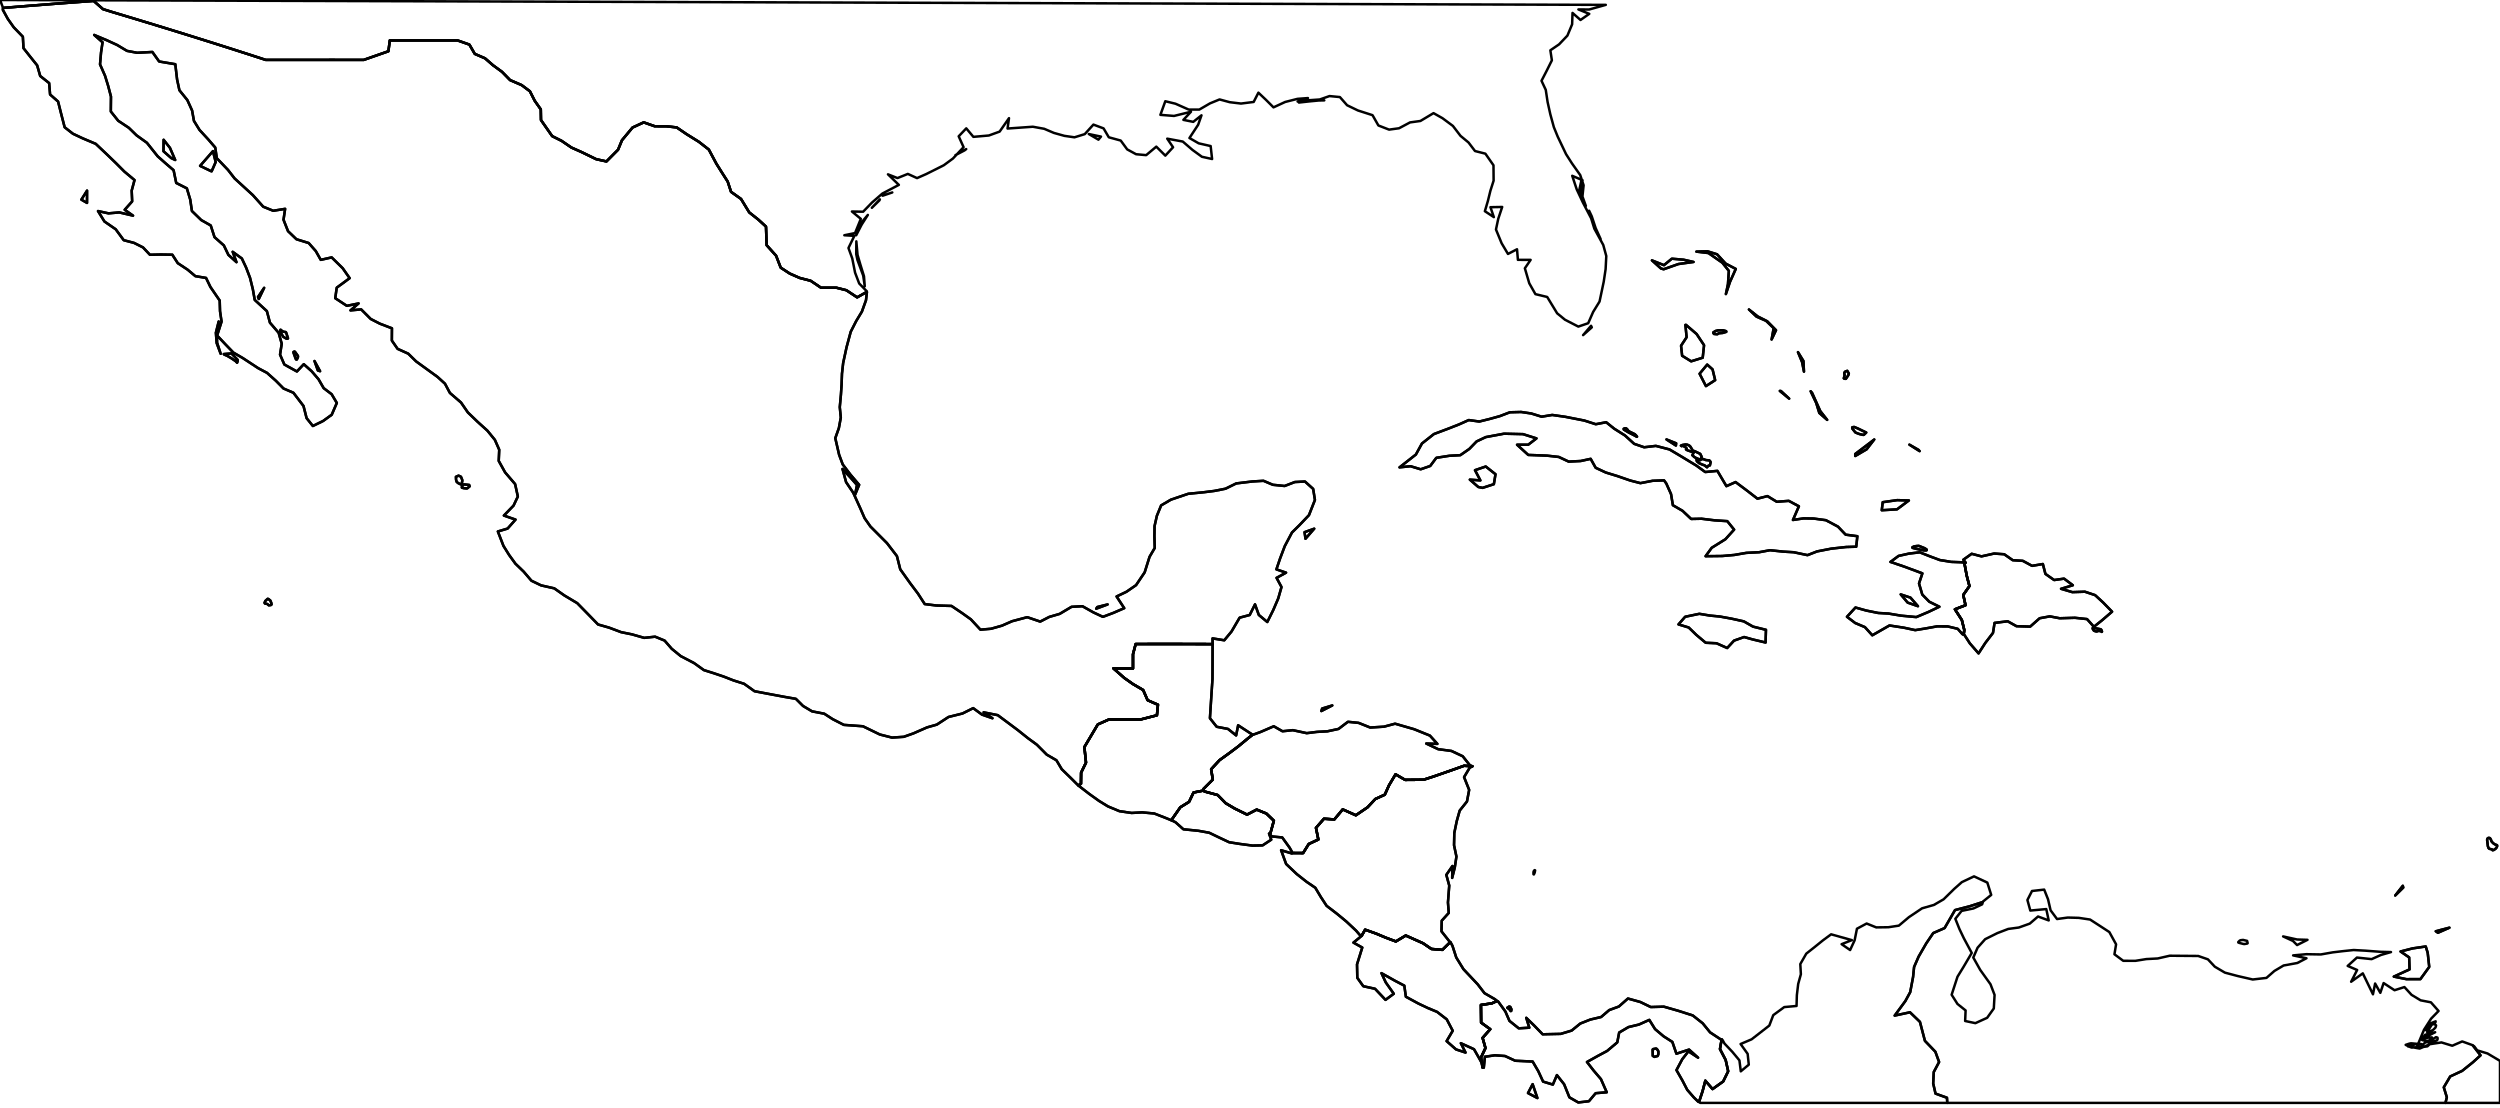 <?xml version="1.0" ?><!DOCTYPE svg  PUBLIC '-//W3C//DTD SVG 1.1//EN'  'http://www.w3.org/Graphics/SVG/1.1/DTD/svg11.dtd'><svg enable_background="new 0 0 1000 443" height="443px" pretty_print="False" style="stroke-linejoin: round; stroke:#000; fill: none;" version="1.1" viewBox="0 0 1000 443" width="1000px" xmlns="http://www.w3.org/2000/svg" xmlns:xlink="http://www.w3.org/1999/xlink"><defs><style type="text/css"><![CDATA[path { fill-rule: evenodd; }]]></style></defs><g class="" id="countries"><path d="M970.297,378.593L965.02,379.362L960.223,380.595L963.663,382.967L963.824,387.758L957.53,390.635L962.563,391.663L968.162,391.648L971.695,386.765L971.08,381.117L970.297,378.593Z M975.172,373.103L979.766,371.073L974.312,372.493L975.172,373.103Z " data-iso2="TT"/><path d="M481.438,315.523L485.116,311.837L484.459,307.698L487.834,304.041L491.681,301.275L495.236,298.609L499.122,295.4L501.077,293.858L500.837,293.769L495.256,290.116L494.448,294.17L491.197,291.572L486.682,290.712L483.968,287.292L484.314,281.927L484.991,271.561L485.018,265.891L485.039,259.361L485.044,257.641L480.055,257.627L474.664,257.608L470.206,257.605L466.085,257.603L459.99,257.603L454.269,257.622L453.198,261.686L453.193,267.373L445.359,267.349L449.725,271.187L453.145,273.598L457.262,276.004L459.048,280.09L463.179,281.893L462.77,286.113L456.296,287.782L443.577,287.782L439.124,289.766L433.756,298.818L434.4,305.049L432.444,309.061L432.385,313.504L431.355,314.157L431.436,314.275L435.781,317.625L439.6,320.358L443.169,322.553L447.789,324.474L452.641,325.18L456.858,324.95L461.695,325.401L466.106,327.113L468.381,328.048L468.54,328.072L472.125,322.913L475.629,320.737L477.411,317.005L479.967,316.503L481.475,316.207L481.438,315.523Z " data-iso2="GT"/><path d="M431.355,314.157L432.385,313.504L432.444,309.061L434.4,305.049L433.756,298.818L439.124,289.766L443.577,287.782L456.296,287.782L462.77,286.113L463.179,281.893L459.048,280.09L457.262,276.004L453.145,273.598L449.725,271.187L445.359,267.349L453.193,267.373L453.198,261.686L454.269,257.622L459.99,257.603L466.085,257.603L470.206,257.605L474.664,257.608L480.055,257.627L485.044,257.641L485.025,255.356L489.711,256.113L492.609,252.607L495.851,247.069L499.876,245.998L502.004,241.752L503.522,245.974L506.92,248.798L509.295,244.029L511.299,239.365L512.6,234.806L510.626,231.146L514.416,229.062L510.559,227.746L512.036,223.391L513.916,218.439L516.779,213.019L519.711,210.125L523.585,206.059L525.968,199.995L525.271,195.568L521.988,192.61L517.934,192.814L513.844,194.396L509.144,193.914L505.395,192.321L500.904,192.59L494.507,193.366L490.207,195.482L485.726,196.368L481.653,196.88L475.317,197.509L468.367,199.862L464.454,202.158L462.755,206.305L461.825,210.425L461.767,214.599L461.897,219.181L459.821,222.726L457.869,228.932L454.418,234.062L450.585,236.708L446.638,238.596L449.695,243.269L445.349,245.153L441.161,246.738L437.393,244.977L432.976,242.487L428.614,242.732L423.864,245.556L419.702,246.771L416.085,248.637L410.9,246.872L404.833,248.486L400.775,250.268L396.409,251.505L392.182,251.868L388.344,247.732L384.871,245.251L380.596,242.374L374.525,242.199L369.894,241.627L367.171,237.415L364.039,233.25L360.1,227.717L358.77,222.433L354.786,217.241L348.155,210.583L345.841,207.267L344.101,203.282L341.3,197.11L338.433,192.85L337.001,187.59L340.124,190.957L342.795,194L342.014,197.935L343.663,193.926L340.186,189.852L337.095,185.779L335.647,181.91L334.115,175.268L335.547,171.235L336.322,167.02L335.911,162.848L336.367,157.867L336.636,153.857L336.79,149.461L337.265,145.182L338.62,138.904L340.292,132.702L342.453,128.461L344.763,124.633L346.392,120.113L346.766,116.878L346.73,116.755L342.857,118.944L338.538,116.088L334.508,115.075L328.413,115.094L324.265,112.313L319.844,111.165L315.872,109.407L312.288,107.063L310.434,102.279L306.649,98.071L306.397,90.64L303.277,87.792L299.693,84.96L296.409,79.578L292.421,76.74L291.077,72.628L288.783,69.042L286.533,65.452L283.529,59.825L279.559,56.729L274.621,53.66L270.673,50.965L266.599,50.523L261.871,50.492L257.485,48.944L253.006,51.023L248.788,56.101L247.213,59.904L242.582,64.575L238.476,63.67L232.688,60.855L228.552,59.011L224.62,56.328L220.872,54.452L216.395,48.028L216.323,43.765L213.902,40.331L211.957,36.5L208.667,34.043L204.032,32.035L200.787,28.714L197.221,26.115L194.007,23.322L189.908,21.55L187.756,17.83L183.017,16.165L174.943,16.17L170.346,16.16L166.302,16.16L160.538,16.175L155.927,16.16L155.36,20.503L145.489,23.961L140.842,23.964L132.804,23.951L126.458,23.961L120.123,23.961L106.285,23.956L99.858,21.862L90.713,18.932L84.608,16.996L74.789,13.921L66.536,11.367L60.527,9.526L54.141,7.586L49.255,6.113L45.077,4.865L41.198,3.657L37.462,0.371L30.921,0.843L22.213,1.496L16.422,1.948L11.831,2.308L4.81,2.875L1.21,3.167L1.131,3.926L3.148,7.591L5.502,10.927L9.146,14.691L9.393,19.263L12.322,22.967L14.859,26.134L16.084,30.4L19.658,33.234L20.032,37.799L23.228,40.614L24.369,45.148L25.863,50.911L29.163,53.487L33.099,55.341L38.294,57.536L43.073,62.051L46.482,65.351L49.755,68.636L53.809,72.028L52.68,76.221L52.867,80.558L49.882,83.909L53.213,86.253L47.699,84.963L43.41,85.34L39.207,84.425L41.776,88.599L46.281,91.704L49.49,96.073L53.612,97.156L57.209,98.967L59.969,101.906L64.261,101.806L68.925,101.885L71.11,105.262L75.025,107.85L78.145,110.459L82.414,111.168L84.161,114.782L87.886,120.221L88.008,124.461L88.62,128.646L86.851,134.206L90.164,137.728L93.354,141.032L97.115,143.224L103.239,147.247L106.794,149.135L110.363,152.315L113.398,155.398L117.368,157.106L121.399,162.398L122.637,167.253L125.142,170.394L129.254,168.386L132.691,165.896L134.73,161.177L132.655,157.685L129.47,155.259L127.419,151.709L124.686,148.525L121.511,145.681L118.764,148.59L113.742,145.809L112.015,141.836L112.692,137.482L111.458,133.125L107.976,129.071L106.75,124.444L101.894,119.974L101.14,115.709L100.014,111.143L98.443,107.015L96.736,103.388L93.076,100.727L94.589,104.865L91.356,101.953L89.54,98.167L85.808,94.858L84.296,90.188L80.496,88.027L76.764,84.401L76.096,79.852L74.741,75.337L70.489,73.179L69.439,68.089L66.223,65.315L63.067,62.519L58.761,57.109L54.62,54.135L51.533,51.124L47.267,48.29L44.332,44.601L44.387,38.642L43.251,34.312L42.017,30.325L40.009,25.748L40.412,21.036L41.022,16.915L37.679,13.974L42.896,16.175L46.863,18L50.792,20.349L54.841,21.11L60.946,20.788L63.66,24.6L70.121,25.685L70.836,31.795L71.759,36.089L74.948,40.047L76.836,44.207L77.58,48.362L79.812,51.98L83.281,55.741L86.094,59.006L86.735,63.286L91.208,67.978L93.82,71.35L97.067,74.319L101.164,78.07L105.29,82.681L109.296,84.309L114.051,83.536L113.405,87.902L115.209,92.466L118.576,95.693L123.473,97.208L126.314,100.429L128.303,103.941L132.671,102.958L137.084,107.298L139.864,111.27L134.696,115.06L134.096,119.282L138.736,122.335L143.427,121.374L140.196,124.152L144.466,123.754L148.289,127.587L151.918,129.458L156.777,131.324L156.743,136.226L159.031,139.534L163.295,141.464L166.456,144.567L175.015,150.768L177.986,153.475L179.963,157.171L184.413,161.016L187.138,164.966L191.125,168.804L194.925,172.229L197.95,175.937L199.689,179.89L199.493,184.372L202.034,188.94L206.042,193.628L207.137,198.594L205.417,202.242L201.557,206.221L206.213,207.838L203.037,211.426L199.15,212.591L201.38,218.353L203.66,222.008L206.188,225.495L209.469,228.653L212.574,232.287L216.433,234.151L221.703,235.337L225.752,238.183L230.892,241.257L235.455,245.912L239.23,249.793L243.632,251.05L248.45,252.862L252.771,253.739L257.68,255.143L262.044,254.675L265.841,256.229L268.699,259.517L272.301,262.449L277.647,265.245L281.552,268.04L285.553,269.304L289.511,270.639L293.344,272.147L297.643,273.516L301.808,276.487L306.961,277.469L313.941,278.771L318.345,279.53L321.213,282.383L324.811,284.533L329.7,285.481L333.082,287.667L337.532,289.952L345.162,290.505L351.942,293.802L356.81,295.035L361.503,294.723L365.369,293.354L370.836,290.952L374.722,289.845L379.405,286.792L385.008,285.395L389.28,283.257L392.782,285.837L396.975,287.297L393.455,284.934L399.103,286.062L403.181,289.093L407.105,292.023L411.203,295.29L414.755,297.891L418.681,301.846L422.581,304.118L424.685,307.663L428.975,311.846L431.201,314.08L431.355,314.157Z M84.66,68.512L86.274,64.827L85.179,60.456L80.039,66.355L84.526,68.507L84.66,68.512Z M70.078,63.992L67.983,59.145L65.452,55.924L65.394,60.5L68.492,63.228L70.078,63.992Z M522.197,215.507L525.684,211.477L521.822,212.87L522.197,215.507Z M34.807,81.163L34.816,76.25L32.549,79.857L34.807,81.163Z M94.833,145.081L94.889,144.978L95.05,144.452L95.064,143.986L94.968,143.837L92.567,141.377L89.51,141.625L89.66,141.815L90.895,142.338L92.638,143.366L94.003,144.293L94.228,144.447L94.411,144.634L94.833,145.081Z M87.475,128.606L86.351,133.087L86.663,137.199L88.272,141.512L86.827,137.064L86.754,132.4L87.475,128.606Z M182.797,192.859L183.209,193.181L183.353,193.292L184.42,193.815L184.631,193.762L184.929,192.316L184.876,191.923L184.396,190.727L184.204,190.602L183.411,190.256L182.571,190.631L182.369,190.731L182.422,191.836L182.455,192.028L182.671,192.734L182.797,192.859Z M112.332,131.93L112.18,131.919L112.116,132.386L112.128,132.772L113.273,134.682L114.335,135.345L114.719,135.484L115.045,135.495L115.2,135.304L114.455,133.029L114.359,132.881L114.191,132.789L113.931,132.78L113.528,132.707L113.283,132.626L112.836,132.424L112.332,131.93Z M107.509,242.127L108.415,242.011L108.629,241.752L108.508,241.137L108.441,240.969L108.124,240.2L107.918,240.037L107.329,239.581L107.065,239.531L106.198,240.316L106.102,240.465L105.816,241.106L105.968,241.404L106.193,241.493L106.568,241.512L106.779,241.555L107.019,241.689L107.154,241.8L107.509,242.127Z M103.513,119.585L105.655,115.142L103.215,118.788L103.513,119.585Z M438.485,243.476L443.039,241.776L438.913,242.809L438.485,243.476Z M186.634,195.376L186.914,195.329L187.854,194.539L187.666,193.978L185.832,193.786L185.587,193.777L185.38,193.805L185.256,193.93L185.14,194.065L184.9,194.449L184.727,194.769L184.766,195.07L185.438,195.256L186.634,195.376Z M128.029,148.477L125.8,144.418L127.145,148.198L128.029,148.477Z M118.576,143.832L118.696,143.827L118.997,143.316L119.196,142.775L119.182,142.381L118.005,140.734L117.809,140.614L117.409,140.77L117.385,141.022L118.182,143.256L118.398,143.755L118.576,143.832Z " data-iso2="MX"/><path d="M997.037,340.095L997.43,340.018L997.608,339.941L998.223,339.489L998.413,339.312L998.564,339.1L998.655,338.951L998.814,338.63L998.869,338.368L998.833,338.116L998.648,337.996L998.182,337.844L997.964,337.755L997.313,337.311L996.772,336.761L996.624,336.555L996.472,336.18L996.371,335.873L995.992,335.248L995.6,335.14L995.341,335.176L995.137,335.267L994.981,335.471L994.87,335.796L994.851,335.993L995.139,338.437L995.411,339.213L995.733,339.524L996.379,339.657L996.823,339.775L997.037,340.095Z " data-iso2="BB"/><path d="M961.122,354.322L958.093,358.195L961.3,355.033L961.122,354.322Z " data-iso2="GD"/><path d="M785.711,225.013L786.688,230.251L787.779,234.427L785.307,237.979L786.213,242.081L781.969,243.717L784.736,248.011L785.716,251.993L785.474,253.844L785.749,253.948L787.935,257.339L791.422,261.354L794.136,257.161L797.195,253.165L797.829,249.163L803.067,248.51L806.586,250.477L812.076,250.643L815.859,247.301L819.916,246.547L823.873,247.3L829.966,247.117L834.81,247.636L837.562,250.71L840.781,248.145L844.825,244.668L841.294,241.046L838.055,238.061L833.96,236.685L828.945,236.858L824.421,235.522L829.133,234.1L825.631,231.454L821.654,232.016L818.169,229.566L817.143,225.613L812.83,226.338L809.137,224.34L805.106,224.081L801.689,221.705L797.652,221.415L792.599,222.548L788.665,221.516L785.334,223.893L786.308,225.091L785.711,225.013Z M840.713,252.752L840.796,252.641L840.694,252.271L840.473,251.848L840.291,251.719L840.079,251.661L837.14,251.091L837.053,251.402L837.113,251.572L837.562,252.264L837.971,252.434L838.494,252.574L838.674,252.588L839.176,252.439L839.349,252.372L839.556,252.348L839.897,252.406L840.425,252.545L840.713,252.752Z " data-iso2="DO"/><path d="M785.474,253.844L785.716,251.993L784.736,248.011L781.969,243.717L786.213,242.081L785.307,237.979L787.779,234.427L786.688,230.251L785.711,225.013L784.592,224.907L780.456,224.753L775.97,224.028L772.122,222.596L767.895,220.925L763.587,221.439L759.432,222.366L756.18,224.767L761.569,226.602L768.952,229.35L767.607,233.394L768.909,237.818L771.704,240.681L775.758,242.691L771.402,244.764L766.522,246.834L760.412,246.262L755.402,245.422L751.295,245.191L746.492,244.216L742.19,243.006L738.787,246.714L742.075,249.211L745.964,250.849L748.922,254.116L755.777,250.191L761.574,251.08L766.082,252.055L770.057,251.407L774.85,250.542L779.068,250.566L783.086,251.524L784.986,253.683L785.474,253.844Z M767.18,242.482L764.202,239.052L760.287,237.76L763.058,241.041L767.18,242.482Z M770.388,220.18L770.639,220.104L770.701,219.854L770.081,219.407L769.658,219.196L767.727,218.418L767.446,218.344L766.546,218.413L765.628,218.571L765.46,218.638L764.953,218.912L764.958,219.088L765.158,219.2L766.31,219.493L769.461,220.137L770.388,220.18Z " data-iso2="HT"/><path d="M700.92,255.733L706.23,257.007L706.384,251.921L701.221,250.652L697.518,248.544L692.637,247.468L687.949,246.613L683.934,246.224L679.74,245.523L674.061,246.704L671.397,249.759L675.485,250.998L678.561,253.988L682.281,257.103L686.589,257.303L690.875,259.207L693.612,256.248L697.633,254.811L700.92,255.733Z " data-iso2="JM"/><path d="M674.164,129.974L674.644,134.898L672.42,138.289L672.853,142.295L676.467,144.526L681.085,143.087L681.623,138.087L678.65,133.611L674.39,129.946L674.164,129.974Z M752.707,204.099L758.793,203.739L763.548,200.184L758.865,200.055L753.092,200.876L752.707,204.099Z M682.877,145.835L679.841,149.495L682.373,154.442L686.064,152.06L685.024,147.752L682.877,145.835Z M678.568,100.65L683.372,101.217L688.953,105.098L691.542,108.355L691.182,113.663L690.356,117.616L691.994,112.755L694.314,107.567L690.245,105.43L686.825,101.712L682.949,100.511L678.568,100.65Z M665.455,107.706L671.378,105.612L677.411,104.784L673.453,103.888L668.736,103.48L665.585,106.068L660.782,104.152L664.356,107.38L665.455,107.706Z M699.578,123.797L702.619,126.665L706.43,128.328L709.468,131.257L708.642,135.786L710.405,132.078L706.879,128.5L703.07,126.579L699.578,123.797Z M742.097,182.393L746.65,179.732L749.696,175.803L746.189,178.483L742.092,181.591L742.097,182.393Z M721.587,148.64L721.375,144.401L719.192,140.857L720.828,144.807L721.587,148.64Z M724.267,156.503L726.481,161.167L727.725,165.202L730.867,167.945L728.105,164.424L724.834,157.156L724.267,156.503Z M745.339,173.973L745.603,173.872L746.49,173.011L743.091,171.365L741.648,170.781L740.93,170.903L740.872,171.112L740.935,171.451L742.164,172.988L743.346,173.473L744.088,173.708L745.339,173.973Z M767.842,180.448L763.769,177.863L767.41,179.955L767.842,180.448Z M686.945,133.697L687.5,133.31L689.102,133.174L690.502,132.746L690.512,132.568L690.332,132.419L689.294,132.136L688.795,132.088L687.464,132.126L687.176,132.148L686.258,132.381L686.038,132.491L685.437,132.89L685.293,132.991L685.324,133.181L685.593,133.579L686.816,133.692L686.945,133.697Z M737.707,149.442L737.822,149.865L737.827,150.141L737.587,151.104L737.514,151.292L737.75,151.508L738.355,151.532L739.325,150.074L739.534,149.409L738.905,148.333L738.079,148.643L737.788,148.974L737.707,149.442Z M711.942,156.373L715.66,159.447L712.36,156.393L711.942,156.373Z " data-iso2="BS"/><path d="M592.999,426.984L592.402,422.975L594.19,419.22L593.036,415.151L596.094,411.678L592.452,409.045L592.378,401.98L596.74,401.339L598.796,400.403L598.022,399.713L593.79,397.263L591.062,393.704L585.375,387.662L582.503,383L580.994,378.353L580.227,376.932L580.082,376.852L576.94,379.943L572.569,379.583L569.231,377.306L562.295,374.203L558.347,376.576L554.355,375.082L550.448,373.439L546.056,371.872L544.693,374.237L544.768,374.268L541.377,377.042L544.907,379.023L542.808,385.74L542.914,391.115L545.311,394.487L550.008,395.503L554.206,399.944L557.511,397.504L554.294,392.948L552.58,389.259L558.092,392.355L561.723,394.257L562.348,398.69L567.363,401.418L571.109,403.2L574.821,404.745L578.698,407.735L581.09,412.298L578.643,416.448L582.411,419.767L586.216,421.025L584.333,417.279L589.602,419.689L591.751,423.461L593.025,425.771L592.999,426.984Z " data-iso2="CR"/><path d="M666.517,193.392L668.419,197.648L669.147,202.084L672.982,204.301L676.46,207.581L680.609,207.493L685.836,208.129L690.913,208.46L693.644,211.847L690.178,215.684L684.683,219.119L682.233,222.481L688.898,222.402L693.704,221.982L698.517,221.151L703.704,220.882L707.989,220.084L713.248,220.646L717.494,220.896L723.01,222.058L726.832,220.565L732.5,219.46L738.456,218.802L742.491,218.682L742.945,214.48L738.252,213.866L735.195,210.655L730.353,208.076L725.501,207.423L721.419,207.353L717.177,207.992L719.56,202.514L715.508,200.34L710.707,200.708L706.97,198.431L702.981,199.473L698.479,196.001L694.232,192.83L690.57,194.464L686.955,188.349L682.085,188.81L678.53,186.226L672.353,182.479L667.795,179.775L662.343,178.353L657.657,178.906L653.661,177.531L649.998,174.194L645.642,171.446L642.474,168.893L638.307,169.688L633.754,168.223L626.131,166.725L620.895,165.98L616.644,166.677L612.49,165.389L608.455,164.796L603.949,164.914L599.953,166.446L595.976,167.555L591.723,168.615L587.498,168.026L583.598,169.775L579.275,171.475L573.559,173.627L568.779,177.402L566.349,181.821L559.812,186.942L564.202,186.485L568.28,187.715L572.099,186.384L574.522,183.125L579.712,182.316L584.126,182.071L587.719,179.583L590.634,176.576L594.304,174.839L601.615,173.478L609.214,173.656L614.591,175.358L611.289,177.887L606.827,177.897L611.298,181.97L618.806,182.258L623.513,182.782L627.471,184.641L632.265,184.405L636.266,183.536L638.264,187.11L642.308,189.002L646.967,190.434L652.105,192.211L656.166,193.258L661.005,192.322L665.614,192.146L666.517,193.392Z M593.027,195.15L597.542,193.676L598.2,189.684L594.297,186.603L590,188.075L592.148,192.163L587.94,191.854L591.316,194.795L593.027,195.15Z M682.8,186.922L683.007,186.682L683.362,186.269L683.963,186.154L684.258,184.855L684.025,184.439L683.716,184.156L682.333,184.019L681.177,183.585L680.265,183.805L680.158,184.038L679.806,184.101L679.178,183.705L678.794,183.565L678.621,183.642L678.669,184.204L678.713,184.396L678.84,184.576L679.683,185.285L681.157,185.933L681.777,186.091L682.8,186.922Z M670.355,178.209L666.603,175.779L670.461,177.321L670.355,178.209Z M680.048,183.69L680.398,183.474L680.662,182.722L680.108,181.552L677.752,180.409L676.947,182.086L677.733,182.816L678.376,183.166L679.52,183.656L680.048,183.69Z M677.372,180.813L677.32,180.558L676.21,178.747L676.114,178.598L675.989,178.473L675.658,178.185L674.899,177.859L674.159,177.784L672.958,178.003L672.369,178.25L672.663,178.469L672.877,178.334L673.136,178.286L674.39,179.031L674.5,179.165L674.692,179.506L674.412,179.781L674.949,180.107L676.719,180.721L677.372,180.813Z M654.715,174.722L654.811,174.669L654.523,174.285L653.93,173.675L652.967,173.209L651.891,172.695L651.396,172.368L651.271,172.243L651.026,171.878L650.625,171.477L650.382,171.313L650.003,171.288L649.48,171.509L649.51,171.808L651.463,172.993L652.266,173.391L654.019,174.304L654.715,174.722Z " data-iso2="CU"/><path d="M481.475,316.207L479.967,316.503L477.411,317.005L475.629,320.737L472.125,322.913L468.54,328.072L470.206,328.899L473.344,331.704L479.429,332.328L483.694,333.096L487.777,335.066L491.667,336.896L496.043,337.585L500.986,338.236L505.05,338.145L508.495,335.869L507.61,333.424L507.979,333.959L509.545,328.288L506.562,325.422L502.681,323.84L498.821,325.841L493.897,323.421L490.275,321.283L487.071,318.012L482.349,316.741L481.755,316.579L481.475,316.207Z " data-iso2="SV"/><path d="M587.959,306.111L585.084,302.499L580.586,300.381L575.283,299.677L570.499,297.417L574.947,297.554L571.964,294.238L565.662,291.687L558.039,289.482L553.601,290.669L548.087,291.012L543.449,289.151L539.173,288.719L535.411,291.572L530.929,292.532L526.789,292.753L522.692,293.262L517.13,292.071L512.996,292.501L509.507,290.51L504.238,292.787L501.134,293.924L501.077,293.858L499.122,295.4L495.236,298.609L491.681,301.275L487.834,304.041L484.459,307.698L485.116,311.837L481.438,315.523L481.475,316.207L481.755,316.579L482.349,316.741L487.071,318.012L490.275,321.283L493.897,323.421L498.821,325.841L502.681,323.84L506.562,325.422L509.545,328.288L507.979,333.959L508.868,334.585L512.893,334.979L515.847,339.081L516.625,340.46L516.87,341.201L521.239,341.225L523.499,337.597L527.338,335.802L526.391,331.151L529.58,327.496L533.744,327.767L537.085,323.76L542.333,326.107L547.022,322.924L550.126,319.604L553.914,317.873L555.609,314.109L558.222,309.728L562.05,311.947L569.457,311.885L573.348,310.631L581.446,307.804L585.644,306.304L588.969,306.506L587.959,306.111Z M528.537,284.42L532.906,282.179L528.859,283.416L528.537,284.42Z " data-iso2="HN"/><path d="M516.717,341.377L512.442,340.083L514.45,345.59L518.676,349.605L522.654,352.737L526.119,355.095L528.344,358.814L530.648,362.336L534.787,365.509L538.538,368.602L542.443,372.265L543.962,374.031L544.693,374.237L546.056,371.872L550.448,373.439L554.355,375.082L558.347,376.576L562.295,374.203L569.231,377.306L572.569,379.583L576.94,379.943L580.082,376.852L579.935,376.767L576.594,372.534L576.695,368.276L579.503,365.17L579.18,360.99L579.697,354.212L578.526,349.941L580.975,346.409L580.869,351.152L581.921,346.968L582.57,342.638L581.614,338.077L581.72,333.178L582.709,328.403L583.881,324.237L586.792,320.588L587.664,315.963L585.629,310.85L587.849,307.134L588.969,306.506L585.644,306.304L581.446,307.804L573.348,310.631L569.457,311.885L562.05,311.947L558.222,309.728L555.609,314.109L553.914,317.873L550.126,319.604L547.022,322.924L542.333,326.107L537.085,323.76L533.744,327.767L529.58,327.496L526.391,331.151L527.338,335.802L523.499,337.597L521.239,341.225L516.87,341.201L516.717,341.377Z " data-iso2="NI"/><path d="M679.616,440.762L681.037,436.443L682.135,432.27L685.016,435.621L689.277,432.584L691.273,428.514L690.269,423.994L687.984,419.624L688.66,415.756L688.541,415.916L684.039,412.949L681.078,409.313L677.114,406.18L671.368,404.339L665.542,402.667L660.306,402.816L656.132,400.799L651.175,399.413L647.544,402.61L643.685,404.031L640.45,406.803L636.112,407.828L632.121,409.416L628.65,412.239L624.282,413.551L617.061,413.714L613.58,410.127L610.507,407.134L611.716,411.083L607.499,411.332L603.781,408.349L602.143,404.588L599.304,400.662L598.926,400.413L598.796,400.403L596.74,401.339L592.378,401.98L592.452,409.045L596.094,411.678L593.036,415.151L594.19,419.22L592.402,422.975L592.999,426.984L593.521,427.062L593.967,422.695L597.96,422.12L601.994,422.404L606.082,424.296L613.061,424.618L615.309,428.461L617.24,432.64L621.145,433.831L622.766,430.046L625.646,433.696L627.764,438.939L631.309,440.978L635.571,440.491L638.259,437.28L642.697,436.91L640.382,431.655L637.491,428.274L634.789,424.798L639.222,422.322L642.847,420.382L646.91,416.952L647.667,413.021L651.379,410.833L655.551,409.824L659.73,407.96L662.02,411.636L665.436,414.517L668.938,416.76L670.566,421.487L675.624,419.834L679.227,423.067L675.374,420.524L672.89,423.709L670.585,428.048L672.96,432.195L674.899,435.935L677.56,438.995L679.296,440.689L679.616,440.762Z M613.056,433.668L611.202,437.229L614.951,439.215L613.551,435.113L613.056,433.668Z M662.636,419.527L662.429,419.407L661.204,419.644L661.06,419.861L661.108,422.345L661.762,422.75L663.043,422.404L663.275,421.9L663.352,421.616L663.361,420.713L663.33,420.492L662.958,419.865L662.636,419.527Z M602.919,403.084L604.106,404.046L604.223,404.418L604.473,404.387L604.594,403.755L604.102,402.739L603.658,402.609L602.919,403.084Z " data-iso2="PA"/></g><g class="" id="lands"><path d="M989.13,418.172L992.212,422.135L989.187,424.887L984.86,428.355L980.088,430.572L977.514,434.924L978.736,438.903L978.187,441.156L1000,441.156L1000,424.361L995,421.386L990.874,420.137L989.685,418.54L989.13,418.172Z " data-iso2="GY"/><path d="M970.297,378.593L965.02,379.362L960.223,380.595L963.663,382.967L963.824,387.758L957.53,390.635L962.563,391.663L968.162,391.648L971.695,386.765L971.08,381.117L970.297,378.593Z M975.172,373.103L979.766,371.073L974.312,372.493L975.172,373.103Z " data-iso2="TT"/><path d="M988.852,418.004L984.879,416.577L980.907,418.293L976.584,416.974L971.995,417.668L967.861,419.425L963.231,418.581L967.332,417.374L969.6,411.899L972.434,407.47L975.423,404.392L972.367,400.928L968.255,400.135L964.629,397.95L961.771,394.828L957.821,396.091L953.447,393.233L952.131,397.131L950.047,393.415L949.184,397.713L946.996,393.205L945.123,389.348L940.454,392.696L942.855,387.993L939.08,386.37L942.774,383.022L948.653,383.651L952.397,381.982L956.396,380.831L952.098,380.717L946.251,380.274L941.439,380.01L937.195,380.457L933.105,380.942L928.345,381.778L922.513,381.677L917.256,382.159L922.581,383.305L918.93,385.198L913.431,386.202L909.77,388.373L906.576,391.163L901.096,391.797L895.125,390.424L889.961,389.054L885.927,386.677L883.165,383.733L879.28,382.388L867.881,382.292L863.073,383.392L858.524,383.632L854.153,384.338L849.29,384.319L845.776,381.71L846.434,377.725L843.735,372.82L840.218,370.528L836.039,367.822L831.503,367.142L827.107,367.022L822.814,367.613L820.232,364.116L819.214,359.711L817.674,355.84L812.801,356.397L810.964,359.999L812.127,364.225L818.51,363.628L819.478,368.165L815.217,366.599L811.908,369.448L807.534,371.006L803.3,371.575L798.941,373.247L794.064,375.673L791.028,379.088L789.316,383.017L792.085,387.955L796.196,393.695L797.829,397.97L797.522,403.388L794.86,407.124L790.154,409.264L786.057,408.398L786.239,404.171L783.002,401.601L780.655,397.898L782.995,390.693L785.382,386.804L788.693,381.177L785.547,375.315L783.761,371.585L782.137,367.521L784.635,364.356L789.39,363.381L792.853,361.734L793.137,360.802L787.92,362.488L782.005,364.032L777.84,371.23L773.297,373.223L770.504,377.344L767.453,382.633L765.638,386.783L765.225,390.831L764.086,396.85L762.136,400.429L757.876,406.231L763.995,404.914L767.977,408.748L769.97,416.342L774.144,420.689L775.638,424.801L773.51,428.802L773.273,433.372L774.209,437.448L778.784,439.095L778.909,441.156L978.187,441.156L978.736,438.903L977.514,434.924L980.088,430.572L984.86,428.355L989.187,424.887L992.212,422.135L989.13,418.172L988.852,418.004Z M918.834,378.022L922.994,375.932L918.853,375.8L913.253,374.568L917.186,376.379L918.834,378.022Z M968.841,415.526L974.058,412.898L970.061,413.902L968.841,415.526Z M967.4,419.219L967.612,419.205L968.313,419.03L968.47,418.839L967.112,418.783L966.858,418.493L967.003,418.13L967.149,417.866L967.016,417.644L966.838,417.577L966.526,417.514L966.296,417.49L964.859,417.356L964.514,417.327L964.297,417.341L964.1,417.38L963.711,417.461L962.272,417.94L963.519,418.581L964.47,418.97L964.662,419.027L964.888,419.022L965.69,418.941L966.581,418.898L967.4,419.219Z M969.437,418.753L970.969,418.537L971.608,417.937L971.695,417.783L971.829,417.31L971.704,417.106L971.315,416.859L970.225,416.885L969.301,417.694L969.092,418.075L968.601,417.639L967.909,417.529L967.737,417.596L967.516,417.726L967.295,417.999L967.203,418.153L967.111,418.606L968.51,418.59L969.437,418.753Z M973.222,411.966L973.534,411.683L974.156,411.046L974.293,410.756L974.427,410.165L974.3,409.995L973.74,409.678L973.438,409.632L973.246,409.67L972.987,409.766L972.679,409.935L970.868,412.836L971.329,412.783L972.593,412.283L973.001,412.101L973.222,411.966Z M897.642,377.623L897.858,377.608L898.872,377.431L899.052,377.311L899.03,377.08L898.834,376.345L897.238,375.966L896.201,376.086L896.038,376.167L895.817,376.302L895.308,376.811L895.315,377.001L895.701,377.162L897.32,377.575L897.642,377.623Z M970.84,416.366L970.945,416.357L971.334,416.28L971.726,416.143L972.365,415.651L972.746,414.956L971.224,415.064L969.975,415.314L968.606,415.727L968.731,415.955L969.13,416.112L969.331,416.155L970.599,416.357L970.84,416.366Z M974.12,409.013L974.187,408.883L974.257,408.528L972.583,409.19L970.449,410.632L969.999,412.023L970.45,411.995L970.609,411.918L971.077,411.546L971.156,411.385L971.69,410.708L972.401,409.978L972.65,409.752L973.02,409.531L974.12,409.013Z M972.996,416.736L974.725,416.148L974.951,415.886L975.018,415.713L975.054,415.228L974.966,415.031L974.41,414.858L971.867,416.438L972.377,416.64L972.876,416.731L972.996,416.736Z " data-iso2="VE"/><path d="M481.438,315.523L485.116,311.837L484.459,307.698L487.834,304.041L491.681,301.275L495.236,298.609L499.122,295.4L501.077,293.858L500.837,293.769L495.256,290.116L494.448,294.17L491.197,291.572L486.682,290.712L483.968,287.292L484.314,281.927L484.991,271.561L485.018,265.891L485.039,259.361L485.044,257.641L480.055,257.627L474.664,257.608L470.206,257.605L466.085,257.603L459.99,257.603L454.269,257.622L453.198,261.686L453.193,267.373L445.359,267.349L449.725,271.187L453.145,273.598L457.262,276.004L459.048,280.09L463.179,281.893L462.77,286.113L456.296,287.782L443.577,287.782L439.124,289.766L433.756,298.818L434.4,305.049L432.444,309.061L432.385,313.504L431.355,314.157L431.436,314.275L435.781,317.625L439.6,320.358L443.169,322.553L447.789,324.474L452.641,325.18L456.858,324.95L461.695,325.401L466.106,327.113L468.381,328.048L468.54,328.072L472.125,322.913L475.629,320.737L477.411,317.005L479.967,316.503L481.475,316.207L481.438,315.523Z " data-iso2="GT"/><path d="M431.355,314.157L432.385,313.504L432.444,309.061L434.4,305.049L433.756,298.818L439.124,289.766L443.577,287.782L456.296,287.782L462.77,286.113L463.179,281.893L459.048,280.09L457.262,276.004L453.145,273.598L449.725,271.187L445.359,267.349L453.193,267.373L453.198,261.686L454.269,257.622L459.99,257.603L466.085,257.603L470.206,257.605L474.664,257.608L480.055,257.627L485.044,257.641L485.025,255.356L489.711,256.113L492.609,252.607L495.851,247.069L499.876,245.998L502.004,241.752L503.522,245.974L506.92,248.798L509.295,244.029L511.299,239.365L512.6,234.806L510.626,231.146L514.416,229.062L510.559,227.746L512.036,223.391L513.916,218.439L516.779,213.019L519.711,210.125L523.585,206.059L525.968,199.995L525.271,195.568L521.988,192.61L517.934,192.814L513.844,194.396L509.144,193.914L505.395,192.321L500.904,192.59L494.507,193.366L490.207,195.482L485.726,196.368L481.653,196.88L475.317,197.509L468.367,199.862L464.454,202.158L462.755,206.305L461.825,210.425L461.767,214.599L461.897,219.181L459.821,222.726L457.869,228.932L454.418,234.062L450.585,236.708L446.638,238.596L449.695,243.269L445.349,245.153L441.161,246.738L437.393,244.977L432.976,242.487L428.614,242.732L423.864,245.556L419.702,246.771L416.085,248.637L410.9,246.872L404.833,248.486L400.775,250.268L396.409,251.505L392.182,251.868L388.344,247.732L384.871,245.251L380.596,242.374L374.525,242.199L369.894,241.627L367.171,237.415L364.039,233.25L360.1,227.717L358.77,222.433L354.786,217.241L348.155,210.583L345.841,207.267L344.101,203.282L341.3,197.11L338.433,192.85L337.001,187.59L340.124,190.957L342.795,194L342.014,197.935L343.663,193.926L340.186,189.852L337.095,185.779L335.647,181.91L334.115,175.268L335.547,171.235L336.322,167.02L335.911,162.848L336.367,157.867L336.636,153.857L336.79,149.461L337.265,145.182L338.62,138.904L340.292,132.702L342.453,128.461L344.763,124.633L346.392,120.113L346.766,116.878L346.73,116.755L342.857,118.944L338.538,116.088L334.508,115.075L328.413,115.094L324.265,112.313L319.844,111.165L315.872,109.407L312.288,107.063L310.434,102.279L306.649,98.071L306.397,90.64L303.277,87.792L299.693,84.96L296.409,79.578L292.421,76.74L291.077,72.628L288.783,69.042L286.533,65.452L283.529,59.825L279.559,56.729L274.621,53.66L270.673,50.965L266.599,50.523L261.871,50.492L257.485,48.944L253.006,51.023L248.788,56.101L247.213,59.904L242.582,64.575L238.476,63.67L232.688,60.855L228.552,59.011L224.62,56.328L220.872,54.452L216.395,48.028L216.323,43.765L213.902,40.331L211.957,36.5L208.667,34.043L204.032,32.035L200.787,28.714L197.221,26.115L194.007,23.322L189.908,21.55L187.756,17.83L183.017,16.165L174.943,16.17L170.346,16.16L166.302,16.16L160.538,16.175L155.927,16.16L155.36,20.503L145.489,23.961L140.842,23.964L132.804,23.951L126.458,23.961L120.123,23.961L106.285,23.956L99.858,21.862L90.713,18.932L84.608,16.996L74.789,13.921L66.536,11.367L60.527,9.526L54.141,7.586L49.255,6.113L45.077,4.865L41.198,3.657L37.462,0.371L30.921,0.843L22.213,1.496L16.422,1.948L11.831,2.308L4.81,2.875L1.21,3.167L1.131,3.926L3.148,7.591L5.502,10.927L9.146,14.691L9.393,19.263L12.322,22.967L14.859,26.134L16.084,30.4L19.658,33.234L20.032,37.799L23.228,40.614L24.369,45.148L25.863,50.911L29.163,53.487L33.099,55.341L38.294,57.536L43.073,62.051L46.482,65.351L49.755,68.636L53.809,72.028L52.68,76.221L52.867,80.558L49.882,83.909L53.213,86.253L47.699,84.963L43.41,85.34L39.207,84.425L41.776,88.599L46.281,91.704L49.49,96.073L53.612,97.156L57.209,98.967L59.969,101.906L64.261,101.806L68.925,101.885L71.11,105.262L75.025,107.85L78.145,110.459L82.414,111.168L84.161,114.782L87.886,120.221L88.008,124.461L88.62,128.646L86.851,134.206L90.164,137.728L93.354,141.032L97.115,143.224L103.239,147.247L106.794,149.135L110.363,152.315L113.398,155.398L117.368,157.106L121.399,162.398L122.637,167.253L125.142,170.394L129.254,168.386L132.691,165.896L134.73,161.177L132.655,157.685L129.47,155.259L127.419,151.709L124.686,148.525L121.511,145.681L118.764,148.59L113.742,145.809L112.015,141.836L112.692,137.482L111.458,133.125L107.976,129.071L106.75,124.444L101.894,119.974L101.14,115.709L100.014,111.143L98.443,107.015L96.736,103.388L93.076,100.727L94.589,104.865L91.356,101.953L89.54,98.167L85.808,94.858L84.296,90.188L80.496,88.027L76.764,84.401L76.096,79.852L74.741,75.337L70.489,73.179L69.439,68.089L66.223,65.315L63.067,62.519L58.761,57.109L54.62,54.135L51.533,51.124L47.267,48.29L44.332,44.601L44.387,38.642L43.251,34.312L42.017,30.325L40.009,25.748L40.412,21.036L41.022,16.915L37.679,13.974L42.896,16.175L46.863,18L50.792,20.349L54.841,21.11L60.946,20.788L63.66,24.6L70.121,25.685L70.836,31.795L71.759,36.089L74.948,40.047L76.836,44.207L77.58,48.362L79.812,51.98L83.281,55.741L86.094,59.006L86.735,63.286L91.208,67.978L93.82,71.35L97.067,74.319L101.164,78.07L105.29,82.681L109.296,84.309L114.051,83.536L113.405,87.902L115.209,92.466L118.576,95.693L123.473,97.208L126.314,100.429L128.303,103.941L132.671,102.958L137.084,107.298L139.864,111.27L134.696,115.06L134.096,119.282L138.736,122.335L143.427,121.374L140.196,124.152L144.466,123.754L148.289,127.587L151.918,129.458L156.777,131.324L156.743,136.226L159.031,139.534L163.295,141.464L166.456,144.567L175.015,150.768L177.986,153.475L179.963,157.171L184.413,161.016L187.138,164.966L191.125,168.804L194.925,172.229L197.95,175.937L199.689,179.89L199.493,184.372L202.034,188.94L206.042,193.628L207.137,198.594L205.417,202.242L201.557,206.221L206.213,207.838L203.037,211.426L199.15,212.591L201.38,218.353L203.66,222.008L206.188,225.495L209.469,228.653L212.574,232.287L216.433,234.151L221.703,235.337L225.752,238.183L230.892,241.257L235.455,245.912L239.23,249.793L243.632,251.05L248.45,252.862L252.771,253.739L257.68,255.143L262.044,254.675L265.841,256.229L268.699,259.517L272.301,262.449L277.647,265.245L281.552,268.04L285.553,269.304L289.511,270.639L293.344,272.147L297.643,273.516L301.808,276.487L306.961,277.469L313.941,278.771L318.345,279.53L321.213,282.383L324.811,284.533L329.7,285.481L333.082,287.667L337.532,289.952L345.162,290.505L351.942,293.802L356.81,295.035L361.503,294.723L365.369,293.354L370.836,290.952L374.722,289.845L379.405,286.792L385.008,285.395L389.28,283.257L392.782,285.837L396.975,287.297L393.455,284.934L399.103,286.062L403.181,289.093L407.105,292.023L411.203,295.29L414.755,297.891L418.681,301.846L422.581,304.118L424.685,307.663L428.975,311.846L431.201,314.08L431.355,314.157Z M84.66,68.512L86.274,64.827L85.179,60.456L80.039,66.355L84.526,68.507L84.66,68.512Z M70.078,63.992L67.983,59.145L65.452,55.924L65.394,60.5L68.492,63.228L70.078,63.992Z M522.197,215.507L525.684,211.477L521.822,212.87L522.197,215.507Z M34.807,81.163L34.816,76.25L32.549,79.857L34.807,81.163Z M94.833,145.081L94.889,144.978L95.05,144.452L95.064,143.986L94.968,143.837L92.567,141.377L89.51,141.625L89.66,141.815L90.895,142.338L92.638,143.366L94.003,144.293L94.228,144.447L94.411,144.634L94.833,145.081Z M87.475,128.606L86.351,133.087L86.663,137.199L88.272,141.512L86.827,137.064L86.754,132.4L87.475,128.606Z M182.797,192.859L183.209,193.181L183.353,193.292L184.42,193.815L184.631,193.762L184.929,192.316L184.876,191.923L184.396,190.727L184.204,190.602L183.411,190.256L182.571,190.631L182.369,190.731L182.422,191.836L182.455,192.028L182.671,192.734L182.797,192.859Z M112.332,131.93L112.18,131.919L112.116,132.386L112.128,132.772L113.273,134.682L114.335,135.345L114.719,135.484L115.045,135.495L115.2,135.304L114.455,133.029L114.359,132.881L114.191,132.789L113.931,132.78L113.528,132.707L113.283,132.626L112.836,132.424L112.332,131.93Z M107.509,242.127L108.415,242.011L108.629,241.752L108.508,241.137L108.441,240.969L108.124,240.2L107.918,240.037L107.329,239.581L107.065,239.531L106.198,240.316L106.102,240.465L105.816,241.106L105.968,241.404L106.193,241.493L106.568,241.512L106.779,241.555L107.019,241.689L107.154,241.8L107.509,242.127Z M103.513,119.585L105.655,115.142L103.215,118.788L103.513,119.585Z M438.485,243.476L443.039,241.776L438.913,242.809L438.485,243.476Z M186.634,195.376L186.914,195.329L187.854,194.539L187.666,193.978L185.832,193.786L185.587,193.777L185.38,193.805L185.256,193.93L185.14,194.065L184.9,194.449L184.727,194.769L184.766,195.07L185.438,195.256L186.634,195.376Z M128.029,148.477L125.8,144.418L127.145,148.198L128.029,148.477Z M118.576,143.832L118.696,143.827L118.997,143.316L119.196,142.775L119.182,142.381L118.005,140.734L117.809,140.614L117.409,140.77L117.385,141.022L118.182,143.256L118.398,143.755L118.576,143.832Z " data-iso2="MX"/><path d="M997.037,340.095L997.43,340.018L997.608,339.941L998.223,339.489L998.413,339.312L998.564,339.1L998.655,338.951L998.814,338.63L998.869,338.368L998.833,338.116L998.648,337.996L998.182,337.844L997.964,337.755L997.313,337.311L996.772,336.761L996.624,336.555L996.472,336.18L996.371,335.873L995.992,335.248L995.6,335.14L995.341,335.176L995.137,335.267L994.981,335.471L994.87,335.796L994.851,335.993L995.139,338.437L995.411,339.213L995.733,339.524L996.379,339.657L996.823,339.775L997.037,340.095Z " data-iso2="BB"/><path d="M961.122,354.322L958.093,358.195L961.3,355.033L961.122,354.322Z " data-iso2="GD"/><path d="M785.711,225.013L786.688,230.251L787.779,234.427L785.307,237.979L786.213,242.081L781.969,243.717L784.736,248.011L785.716,251.993L785.474,253.844L785.749,253.948L787.935,257.339L791.422,261.354L794.136,257.161L797.195,253.165L797.829,249.163L803.067,248.51L806.586,250.477L812.076,250.643L815.859,247.301L819.916,246.547L823.873,247.3L829.966,247.117L834.81,247.636L837.562,250.71L840.781,248.145L844.825,244.668L841.294,241.046L838.055,238.061L833.96,236.685L828.945,236.858L824.421,235.522L829.133,234.1L825.631,231.454L821.654,232.016L818.169,229.566L817.143,225.613L812.83,226.338L809.137,224.34L805.106,224.081L801.689,221.705L797.652,221.415L792.599,222.548L788.665,221.516L785.334,223.893L786.308,225.091L785.711,225.013Z M840.713,252.752L840.796,252.641L840.694,252.271L840.473,251.848L840.291,251.719L840.079,251.661L837.14,251.091L837.053,251.402L837.113,251.572L837.562,252.264L837.971,252.434L838.494,252.574L838.674,252.588L839.176,252.439L839.349,252.372L839.556,252.348L839.897,252.406L840.425,252.545L840.713,252.752Z " data-iso2="DO"/><path d="M785.474,253.844L785.716,251.993L784.736,248.011L781.969,243.717L786.213,242.081L785.307,237.979L787.779,234.427L786.688,230.251L785.711,225.013L784.592,224.907L780.456,224.753L775.97,224.028L772.122,222.596L767.895,220.925L763.587,221.439L759.432,222.366L756.18,224.767L761.569,226.602L768.952,229.35L767.607,233.394L768.909,237.818L771.704,240.681L775.758,242.691L771.402,244.764L766.522,246.834L760.412,246.262L755.402,245.422L751.295,245.191L746.492,244.216L742.19,243.006L738.787,246.714L742.075,249.211L745.964,250.849L748.922,254.116L755.777,250.191L761.574,251.08L766.082,252.055L770.057,251.407L774.85,250.542L779.068,250.566L783.086,251.524L784.986,253.683L785.474,253.844Z M767.18,242.482L764.202,239.052L760.287,237.76L763.058,241.041L767.18,242.482Z M770.388,220.18L770.639,220.104L770.701,219.854L770.081,219.407L769.658,219.196L767.727,218.418L767.446,218.344L766.546,218.413L765.628,218.571L765.46,218.638L764.953,218.912L764.958,219.088L765.158,219.2L766.31,219.493L769.461,220.137L770.388,220.18Z " data-iso2="HT"/><path d="M700.92,255.733L706.23,257.007L706.384,251.921L701.221,250.652L697.518,248.544L692.637,247.468L687.949,246.613L683.934,246.224L679.74,245.523L674.061,246.704L671.397,249.759L675.485,250.998L678.561,253.988L682.281,257.103L686.589,257.303L690.875,259.207L693.612,256.248L697.633,254.811L700.92,255.733Z " data-iso2="JM"/><path d="M674.164,129.974L674.644,134.898L672.42,138.289L672.853,142.295L676.467,144.526L681.085,143.087L681.623,138.087L678.65,133.611L674.39,129.946L674.164,129.974Z M752.707,204.099L758.793,203.739L763.548,200.184L758.865,200.055L753.092,200.876L752.707,204.099Z M682.877,145.835L679.841,149.495L682.373,154.442L686.064,152.06L685.024,147.752L682.877,145.835Z M678.568,100.65L683.372,101.217L688.953,105.098L691.542,108.355L691.182,113.663L690.356,117.616L691.994,112.755L694.314,107.567L690.245,105.43L686.825,101.712L682.949,100.511L678.568,100.65Z M665.455,107.706L671.378,105.612L677.411,104.784L673.453,103.888L668.736,103.48L665.585,106.068L660.782,104.152L664.356,107.38L665.455,107.706Z M699.578,123.797L702.619,126.665L706.43,128.328L709.468,131.257L708.642,135.786L710.405,132.078L706.879,128.5L703.07,126.579L699.578,123.797Z M742.097,182.393L746.65,179.732L749.696,175.803L746.189,178.483L742.092,181.591L742.097,182.393Z M721.587,148.64L721.375,144.401L719.192,140.857L720.828,144.807L721.587,148.64Z M724.267,156.503L726.481,161.167L727.725,165.202L730.867,167.945L728.105,164.424L724.834,157.156L724.267,156.503Z M745.339,173.973L745.603,173.872L746.49,173.011L743.091,171.365L741.648,170.781L740.93,170.903L740.872,171.112L740.935,171.451L742.164,172.988L743.346,173.473L744.088,173.708L745.339,173.973Z M767.842,180.448L763.769,177.863L767.41,179.955L767.842,180.448Z M686.945,133.697L687.5,133.31L689.102,133.174L690.502,132.746L690.512,132.568L690.332,132.419L689.294,132.136L688.795,132.088L687.464,132.126L687.176,132.148L686.258,132.381L686.038,132.491L685.437,132.89L685.293,132.991L685.324,133.181L685.593,133.579L686.816,133.692L686.945,133.697Z M737.707,149.442L737.822,149.865L737.827,150.141L737.587,151.104L737.514,151.292L737.75,151.508L738.355,151.532L739.325,150.074L739.534,149.409L738.905,148.333L738.079,148.643L737.788,148.974L737.707,149.442Z M711.942,156.373L715.66,159.447L712.36,156.393L711.942,156.373Z " data-iso2="BS"/><path d="M793.228,360.59L796.482,357.96L794.933,353.037L789.611,350.547L784.75,352.843L781.701,355.544L777.436,359.727L773.549,361.978L768.821,363.331L763.568,366.859L759.543,370.254L755.368,370.889L750.493,370.958L746.655,369.409L742.779,371.489L741.852,376.115L740.046,380.011L736.644,377.668L740.742,376.052L732.445,373.727L729.186,376.131L725.732,378.915L722.514,381.456L720.124,385.618L720.35,389.691L719.276,393.579L718.746,398.051L718.616,402.386L713.7,402.835L709.307,406.058L707.724,410.218L700.64,415.728L696.24,417.601L699.059,421.537L699.514,425.861L696.317,428.534L695.769,424.143L692.945,420.747L689.808,417.428L689.001,415.977L688.66,415.756L687.984,419.624L690.269,423.994L691.273,428.514L689.277,432.584L685.016,435.621L682.135,432.27L681.037,436.443L679.616,440.762L680.109,441.156L778.909,441.156L778.784,439.095L774.209,437.448L773.273,433.372L773.51,428.802L775.638,424.801L774.144,420.689L769.97,416.342L767.977,408.748L763.995,404.914L757.876,406.231L762.136,400.429L764.086,396.85L765.225,390.831L765.638,386.783L767.453,382.633L770.504,377.344L773.297,373.223L777.84,371.23L782.005,364.032L787.92,362.488L793.137,360.802L793.228,360.59Z M613.503,349.783L613.551,349.773L613.685,349.49L613.885,349.058L614.052,348.132L613.861,348.054L613.647,348.227L613.489,348.491L613.381,348.832L613.381,349.678L613.503,349.783Z " data-iso2="CO"/><path d="M592.999,426.984L592.402,422.975L594.19,419.22L593.036,415.151L596.094,411.678L592.452,409.045L592.378,401.98L596.74,401.339L598.796,400.403L598.022,399.713L593.79,397.263L591.062,393.704L585.375,387.662L582.503,383L580.994,378.353L580.227,376.932L580.082,376.852L576.94,379.943L572.569,379.583L569.231,377.306L562.295,374.203L558.347,376.576L554.355,375.082L550.448,373.439L546.056,371.872L544.693,374.237L544.768,374.268L541.377,377.042L544.907,379.023L542.808,385.74L542.914,391.115L545.311,394.487L550.008,395.503L554.206,399.944L557.511,397.504L554.294,392.948L552.58,389.259L558.092,392.355L561.723,394.257L562.348,398.69L567.363,401.418L571.109,403.2L574.821,404.745L578.698,407.735L581.09,412.298L578.643,416.448L582.411,419.767L586.216,421.025L584.333,417.279L589.602,419.689L591.751,423.461L593.025,425.771L592.999,426.984Z " data-iso2="CR"/><path d="M666.517,193.392L668.419,197.648L669.147,202.084L672.982,204.301L676.46,207.581L680.609,207.493L685.836,208.129L690.913,208.46L693.644,211.847L690.178,215.684L684.683,219.119L682.233,222.481L688.898,222.402L693.704,221.982L698.517,221.151L703.704,220.882L707.989,220.084L713.248,220.646L717.494,220.896L723.01,222.058L726.832,220.565L732.5,219.46L738.456,218.802L742.491,218.682L742.945,214.48L738.252,213.866L735.195,210.655L730.353,208.076L725.501,207.423L721.419,207.353L717.177,207.992L719.56,202.514L715.508,200.34L710.707,200.708L706.97,198.431L702.981,199.473L698.479,196.001L694.232,192.83L690.57,194.464L686.955,188.349L682.085,188.81L678.53,186.226L672.353,182.479L667.795,179.775L662.343,178.353L657.657,178.906L653.661,177.531L649.998,174.194L645.642,171.446L642.474,168.893L638.307,169.688L633.754,168.223L626.131,166.725L620.895,165.98L616.644,166.677L612.49,165.389L608.455,164.796L603.949,164.914L599.953,166.446L595.976,167.555L591.723,168.615L587.498,168.026L583.598,169.775L579.275,171.475L573.559,173.627L568.779,177.402L566.349,181.821L559.812,186.942L564.202,186.485L568.28,187.715L572.099,186.384L574.522,183.125L579.712,182.316L584.126,182.071L587.719,179.583L590.634,176.576L594.304,174.839L601.615,173.478L609.214,173.656L614.591,175.358L611.289,177.887L606.827,177.897L611.298,181.97L618.806,182.258L623.513,182.782L627.471,184.641L632.265,184.405L636.266,183.536L638.264,187.11L642.308,189.002L646.967,190.434L652.105,192.211L656.166,193.258L661.005,192.322L665.614,192.146L666.517,193.392Z M593.027,195.15L597.542,193.676L598.2,189.684L594.297,186.603L590,188.075L592.148,192.163L587.94,191.854L591.316,194.795L593.027,195.15Z M682.8,186.922L683.007,186.682L683.362,186.269L683.963,186.154L684.258,184.855L684.025,184.439L683.716,184.156L682.333,184.019L681.177,183.585L680.265,183.805L680.158,184.038L679.806,184.101L679.178,183.705L678.794,183.565L678.621,183.642L678.669,184.204L678.713,184.396L678.84,184.576L679.683,185.285L681.157,185.933L681.777,186.091L682.8,186.922Z M670.355,178.209L666.603,175.779L670.461,177.321L670.355,178.209Z M680.048,183.69L680.398,183.474L680.662,182.722L680.108,181.552L677.752,180.409L676.947,182.086L677.733,182.816L678.376,183.166L679.52,183.656L680.048,183.69Z M677.372,180.813L677.32,180.558L676.21,178.747L676.114,178.598L675.989,178.473L675.658,178.185L674.899,177.859L674.159,177.784L672.958,178.003L672.369,178.25L672.663,178.469L672.877,178.334L673.136,178.286L674.39,179.031L674.5,179.165L674.692,179.506L674.412,179.781L674.949,180.107L676.719,180.721L677.372,180.813Z M654.715,174.722L654.811,174.669L654.523,174.285L653.93,173.675L652.967,173.209L651.891,172.695L651.396,172.368L651.271,172.243L651.026,171.878L650.625,171.477L650.382,171.313L650.003,171.288L649.48,171.509L649.51,171.808L651.463,172.993L652.266,173.391L654.019,174.304L654.715,174.722Z " data-iso2="CU"/><path d="M481.475,316.207L479.967,316.503L477.411,317.005L475.629,320.737L472.125,322.913L468.54,328.072L470.206,328.899L473.344,331.704L479.429,332.328L483.694,333.096L487.777,335.066L491.667,336.896L496.043,337.585L500.986,338.236L505.05,338.145L508.495,335.869L507.61,333.424L507.979,333.959L509.545,328.288L506.562,325.422L502.681,323.84L498.821,325.841L493.897,323.421L490.275,321.283L487.071,318.012L482.349,316.741L481.755,316.579L481.475,316.207Z " data-iso2="SV"/><path d="M587.959,306.111L585.084,302.499L580.586,300.381L575.283,299.677L570.499,297.417L574.947,297.554L571.964,294.238L565.662,291.687L558.039,289.482L553.601,290.669L548.087,291.012L543.449,289.151L539.173,288.719L535.411,291.572L530.929,292.532L526.789,292.753L522.692,293.262L517.13,292.071L512.996,292.501L509.507,290.51L504.238,292.787L501.134,293.924L501.077,293.858L499.122,295.4L495.236,298.609L491.681,301.275L487.834,304.041L484.459,307.698L485.116,311.837L481.438,315.523L481.475,316.207L481.755,316.579L482.349,316.741L487.071,318.012L490.275,321.283L493.897,323.421L498.821,325.841L502.681,323.84L506.562,325.422L509.545,328.288L507.979,333.959L508.868,334.585L512.893,334.979L515.847,339.081L516.625,340.46L516.87,341.201L521.239,341.225L523.499,337.597L527.338,335.802L526.391,331.151L529.58,327.496L533.744,327.767L537.085,323.76L542.333,326.107L547.022,322.924L550.126,319.604L553.914,317.873L555.609,314.109L558.222,309.728L562.05,311.947L569.457,311.885L573.348,310.631L581.446,307.804L585.644,306.304L588.969,306.506L587.959,306.111Z M528.537,284.42L532.906,282.179L528.859,283.416L528.537,284.42Z " data-iso2="HN"/><path d="M516.717,341.377L512.442,340.083L514.45,345.59L518.676,349.605L522.654,352.737L526.119,355.095L528.344,358.814L530.648,362.336L534.787,365.509L538.538,368.602L542.443,372.265L543.962,374.031L544.693,374.237L546.056,371.872L550.448,373.439L554.355,375.082L558.347,376.576L562.295,374.203L569.231,377.306L572.569,379.583L576.94,379.943L580.082,376.852L579.935,376.767L576.594,372.534L576.695,368.276L579.503,365.17L579.18,360.99L579.697,354.212L578.526,349.941L580.975,346.409L580.869,351.152L581.921,346.968L582.57,342.638L581.614,338.077L581.72,333.178L582.709,328.403L583.881,324.237L586.792,320.588L587.664,315.963L585.629,310.85L587.849,307.134L588.969,306.506L585.644,306.304L581.446,307.804L573.348,310.631L569.457,311.885L562.05,311.947L558.222,309.728L555.609,314.109L553.914,317.873L550.126,319.604L547.022,322.924L542.333,326.107L537.085,323.76L533.744,327.767L529.58,327.496L526.391,331.151L527.338,335.802L523.499,337.597L521.239,341.225L516.87,341.201L516.717,341.377Z " data-iso2="NI"/><path d="M679.616,440.762L681.037,436.443L682.135,432.27L685.016,435.621L689.277,432.584L691.273,428.514L690.269,423.994L687.984,419.624L688.66,415.756L688.541,415.916L684.039,412.949L681.078,409.313L677.114,406.18L671.368,404.339L665.542,402.667L660.306,402.816L656.132,400.799L651.175,399.413L647.544,402.61L643.685,404.031L640.45,406.803L636.112,407.828L632.121,409.416L628.65,412.239L624.282,413.551L617.061,413.714L613.58,410.127L610.507,407.134L611.716,411.083L607.499,411.332L603.781,408.349L602.143,404.588L599.304,400.662L598.926,400.413L598.796,400.403L596.74,401.339L592.378,401.98L592.452,409.045L596.094,411.678L593.036,415.151L594.19,419.22L592.402,422.975L592.999,426.984L593.521,427.062L593.967,422.695L597.96,422.12L601.994,422.404L606.082,424.296L613.061,424.618L615.309,428.461L617.24,432.64L621.145,433.831L622.766,430.046L625.646,433.696L627.764,438.939L631.309,440.978L635.571,440.491L638.259,437.28L642.697,436.91L640.382,431.655L637.491,428.274L634.789,424.798L639.222,422.322L642.847,420.382L646.91,416.952L647.667,413.021L651.379,410.833L655.551,409.824L659.73,407.96L662.02,411.636L665.436,414.517L668.938,416.76L670.566,421.487L675.624,419.834L679.227,423.067L675.374,420.524L672.89,423.709L670.585,428.048L672.96,432.195L674.899,435.935L677.56,438.995L679.296,440.689L679.616,440.762Z M613.056,433.668L611.202,437.229L614.951,439.215L613.551,435.113L613.056,433.668Z M662.636,419.527L662.429,419.407L661.204,419.644L661.06,419.861L661.108,422.345L661.762,422.75L663.043,422.404L663.275,421.9L663.352,421.616L663.361,420.713L663.33,420.492L662.958,419.865L662.636,419.527Z M602.919,403.084L604.106,404.046L604.223,404.418L604.473,404.387L604.594,403.755L604.102,402.739L603.658,402.609L602.919,403.084Z " data-iso2="PA"/><path d="M636.424,130.323L633.24,134.043L636.722,130.94L636.424,130.323Z M342.969,103.95L345.278,110.238L345.902,114.503L345.595,110.497L344.158,105.857L343.012,101.943L342.535,96.544L342.493,101.68L342.969,103.95Z M344.903,89.468L347.132,85.976L344.298,89.353L342.484,94.084L344.547,90.069L344.903,89.468Z M635.651,84.3L638.13,91.736L640.269,95.662L638.259,91.236L636.698,86.524L635.651,84.3Z M351.944,79.751L348.75,83.118L351.781,80.14L351.944,79.751Z M353.026,78.27L356.911,76.98L353.068,78.282L353.026,78.27Z M631.703,76.077L632.568,72.109L631.717,77.386L631.703,76.077Z M386.48,59.64L382.167,62.061L385.837,60.144L386.48,59.64Z M440.392,54.64L435.519,53.613L439.376,55.867L440.392,54.64Z M529.71,40.148L523.974,40.287L519.575,41.022L523.633,40.571L528.559,40.095L529.71,40.148Z M1.21,3.167L4.81,2.875L11.831,2.308L16.422,1.948L22.213,1.496L30.921,0.843L37.462,0.371L41.198,3.657L45.077,4.865L49.255,6.113L54.141,7.586L60.527,9.526L66.536,11.367L74.789,13.921L84.608,16.996L90.713,18.932L99.858,21.862L106.285,23.956L120.123,23.961L126.458,23.961L132.804,23.951L140.842,23.964L145.489,23.961L155.36,20.503L155.927,16.16L160.538,16.175L166.302,16.16L170.346,16.16L174.943,16.17L183.017,16.165L187.756,17.83L189.908,21.55L194.007,23.322L197.221,26.115L200.787,28.714L204.032,32.035L208.667,34.043L211.957,36.5L213.902,40.331L216.323,43.765L216.395,48.028L220.872,54.452L224.62,56.328L228.552,59.011L232.688,60.855L238.476,63.67L242.582,64.575L247.213,59.904L248.788,56.101L253.006,51.023L257.485,48.944L261.871,50.492L266.599,50.523L270.673,50.965L274.621,53.66L279.559,56.729L283.529,59.825L286.533,65.452L288.783,69.042L291.077,72.628L292.421,76.74L296.409,79.578L299.693,84.96L303.277,87.792L306.397,90.64L306.649,98.071L310.434,102.279L312.288,107.063L315.872,109.407L319.844,111.165L324.265,112.313L328.413,115.094L334.508,115.075L338.538,116.088L342.857,118.944L346.73,116.755L346.725,116.525L343.673,113.384L342.026,109.051L340.907,103.388L339.384,99.197L341.739,94.347L337.736,94.099L342.022,93.223L344.326,87.537L340.782,84.603L345.248,84.688L348.774,81.043L352.953,77.417L359.539,73.953L355.193,69.736L358.986,71.228L363.134,69.565L366.818,71.242L370.51,69.616L377.527,66.095L381.177,63.413L385.428,58.862L383.473,54.52L386.504,51.345L389.357,54.741L395.549,54.198L399.857,52.641L403.598,47.264L403.018,51.412L413.143,50.696L417.682,51.517L421.554,53.165L425.766,54.342L429.792,54.923L433.898,53.655L437.366,49.841L441.43,51.354L443.519,54.913L448.294,56.225L450.879,59.76L454.432,61.691L458.472,62.056L462.521,58.66L466.131,62.251L469.222,58.905L466.902,55.466L473.117,56.623L476.978,59.957L480.762,62.707L484.837,63.607L484.261,58.425L479.472,57.33L475.778,55.209L479.261,49.907L480.591,46.128L477.308,48.744L473.356,47.95L476.386,44.704L469.618,46.373L464.159,45.941L466.121,40.496L470.192,41.488L475.48,43.829L479.747,43.82L483.999,41.351L487.83,39.773L491.913,40.883L496.413,41.421L501.465,40.783L503.363,37.069L506.374,39.922L509.397,42.944L514.07,40.787L518.974,39.543L523.182,39.226L519.047,40.612L523.35,40.105L527.884,39.793L531.799,38.428L535.959,38.827L538.841,42.098L543.178,44.192L549.014,46.071L551.354,50.189L555.628,51.849L559.605,51.311L564.02,48.962L568.165,48.39L573.41,45.254L576.993,47.276L581.164,50.372L584.203,54.342L587.402,56.988L590.01,60.418L594.155,61.465L597.395,66.115L597.445,72.263L596.158,76.307L595.159,80.376L593.949,84.483L597.535,86.846L596.179,82.877L600.875,82.787L599.295,87.528L598.387,91.798L600.654,97.312L603.191,101.573L606.807,99.704L607.163,103.936L612.243,103.951L609.947,107.316L611.707,113.312L614.166,117.654L618.878,118.788L622.855,125.32L625.992,127.891L631.328,130.637L635.282,129.283L637.255,124.779L639.818,120.615L641.487,112.707L642.246,107.659L642.514,102.416L641.305,97.989L637.729,91.447L636.458,87.321L633.153,80.995L630.694,75.755L628.893,70.322L633.015,72.1L632.399,77.823L634.345,82.374L632.976,78.589L633.444,74.112L632.085,70.02L628.778,65.341L626.419,61.653L623.081,54.644L621.544,50.869L620.132,45.72L619.041,40.816L618.307,35.95L616.604,32.319L618.746,28.164L620.751,24.129L620.144,20.122L623.638,17.738L626.964,14.246L628.85,9.715L629.011,5.175L632.207,7.99L635.698,5.54L631.366,3.775L635.657,3.806L642.313,1.943L0.037,0L1.021,2.639L1.21,3.167Z " data-iso2="US"/></g></svg>